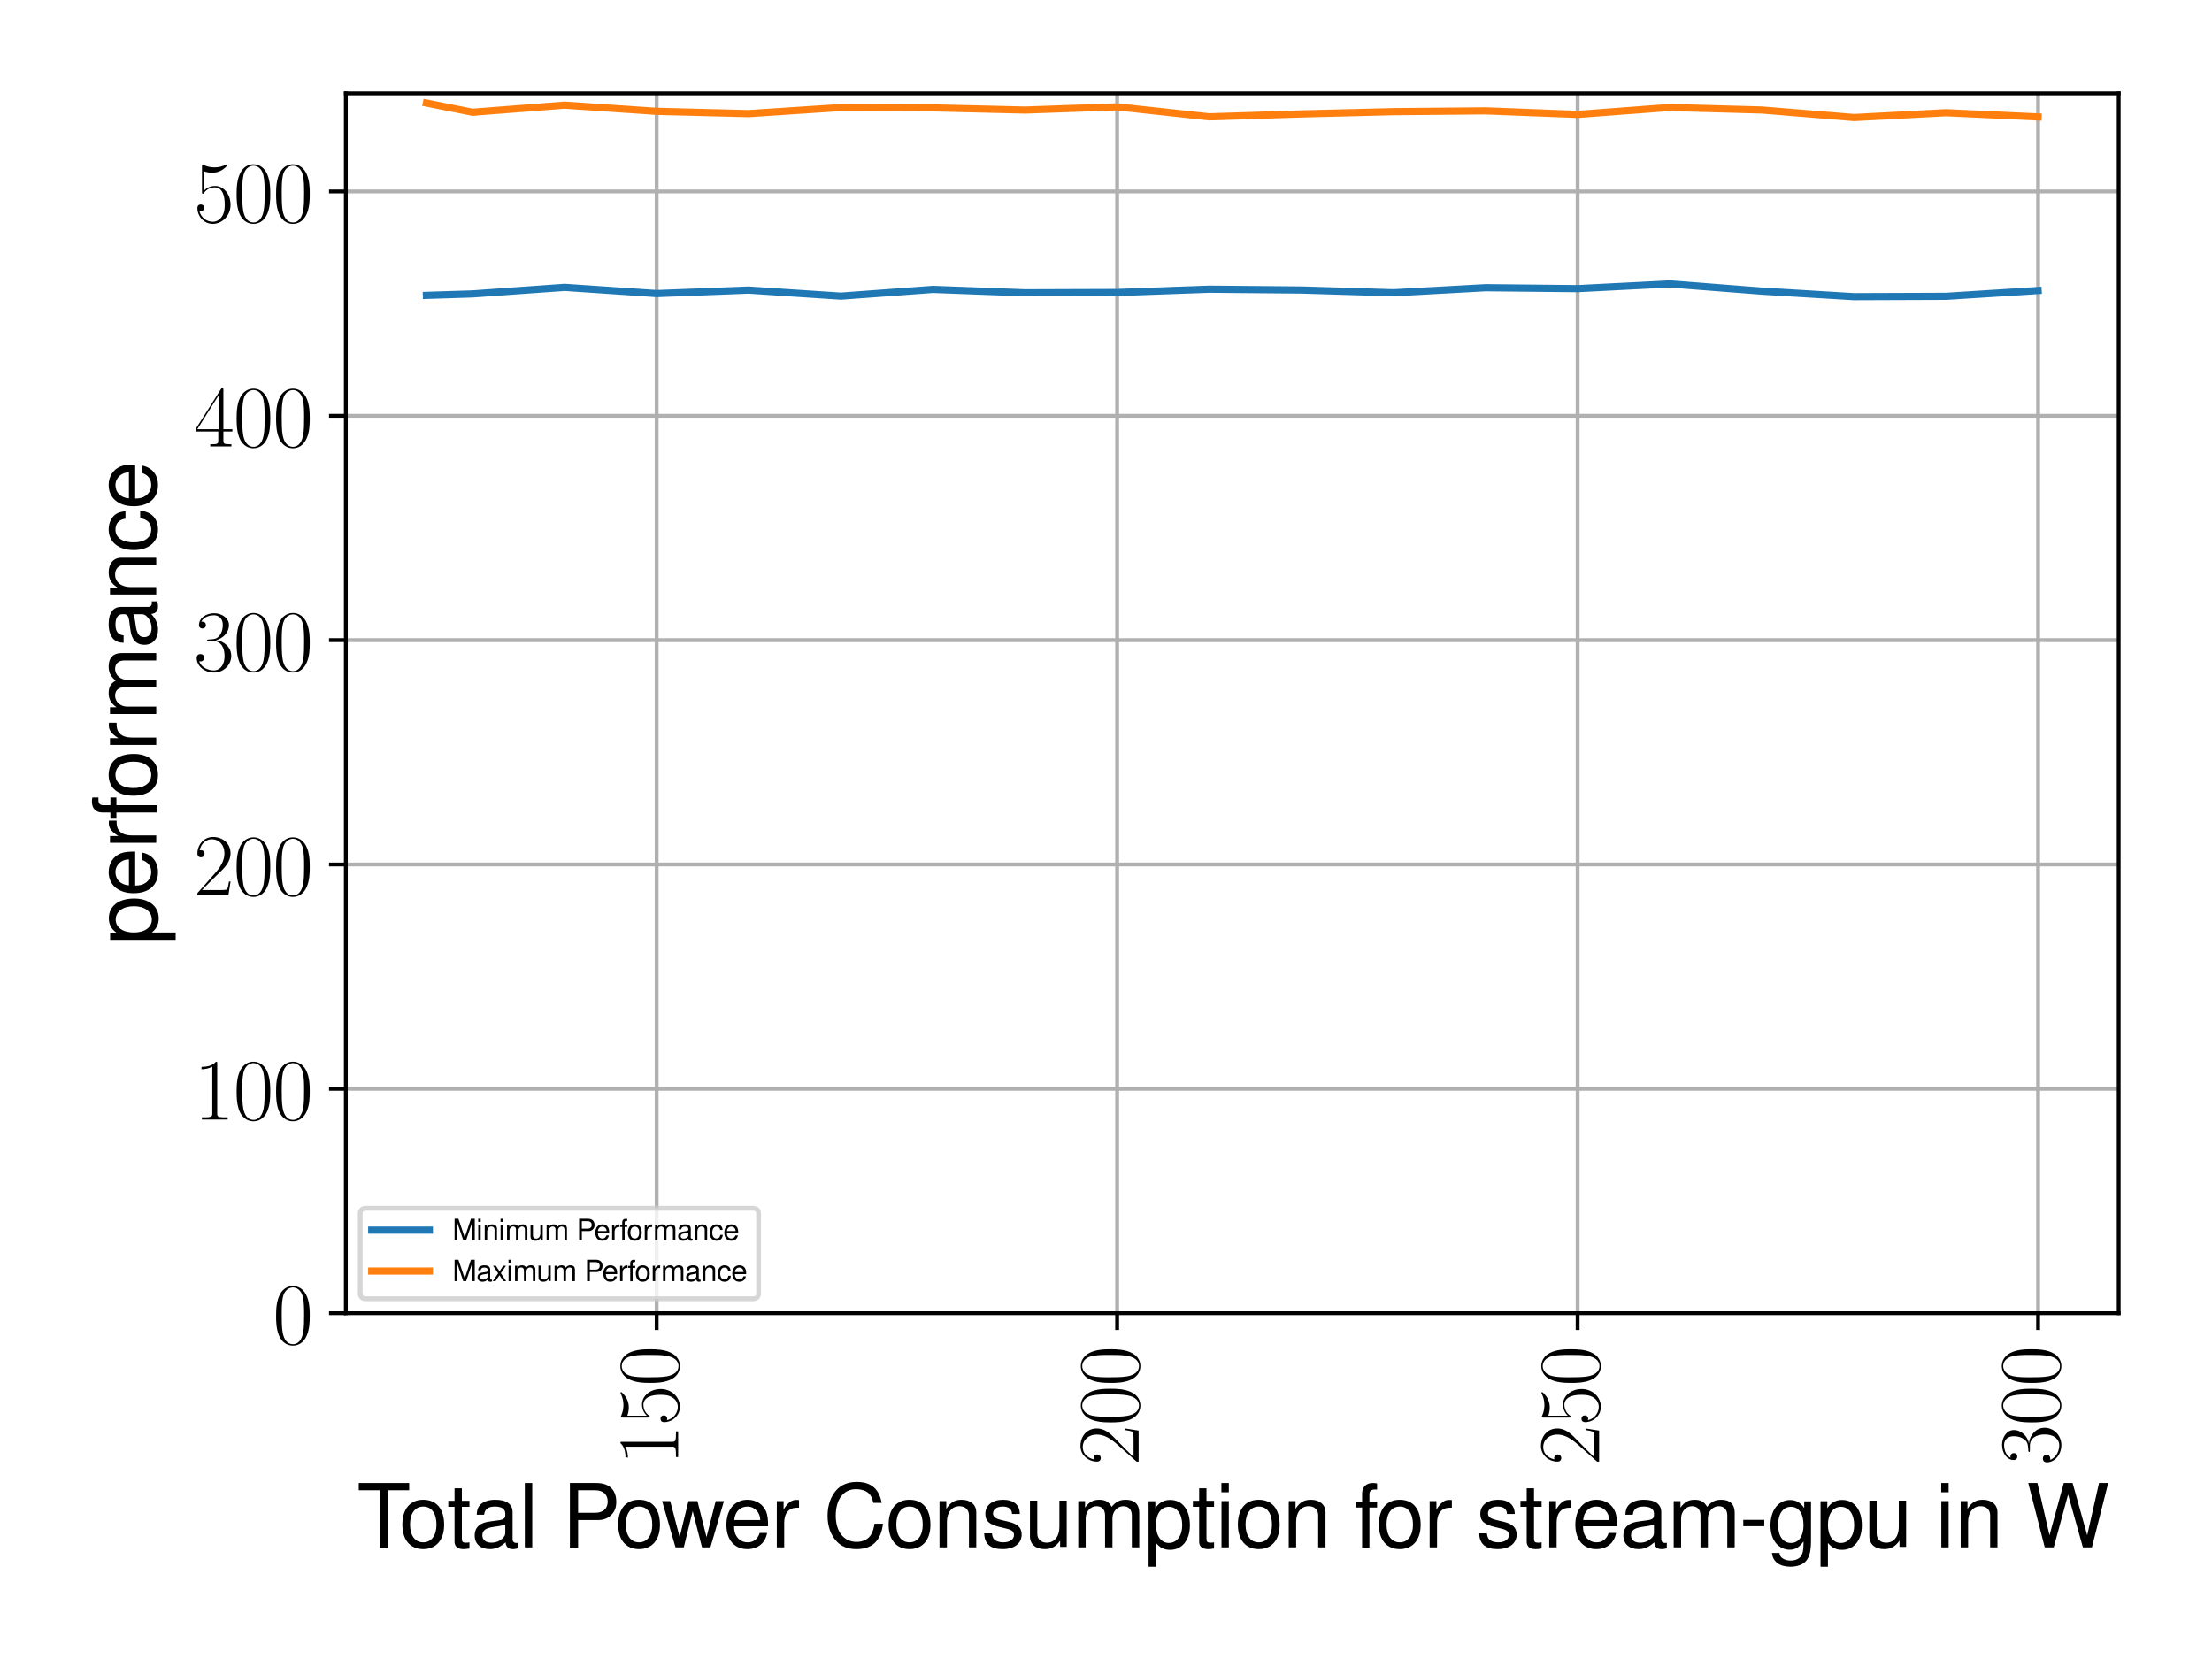<?xml version="1.0" encoding="utf-8" standalone="no"?>
<!DOCTYPE svg PUBLIC "-//W3C//DTD SVG 1.1//EN"
  "http://www.w3.org/Graphics/SVG/1.1/DTD/svg11.dtd">
<svg height="345.6pt" version="1.1" viewBox="0 0 460.8 345.6" width="460.8pt" xmlns="http://www.w3.org/2000/svg" xmlns:xlink="http://www.w3.org/1999/xlink">
 <defs>
  <style type="text/css">*{stroke-linecap:butt;stroke-linejoin:round;}</style>
 </defs>
 <g id="figure_1">
  <g id="patch_1">
   <path d="M 0 345.6 
L 460.8 345.6 
L 460.8 0 
L 0 0 
z
" style="fill:#ffffff;"/>
  </g>
  <g id="axes_1">
   <g id="patch_2">
    <path d="M 72.041 273.559 
L 441.36 273.559 
L 441.36 19.44 
L 72.041 19.44 
z
" style="fill:#ffffff;"/>
   </g>
   <g id="matplotlib.axis_1">
    <g id="xtick_1">
     <g id="line2d_1">
      <path clip-path="url(#pbb19707997)" d="M 136.792 273.559 
L 136.792 19.44 
" style="fill:none;stroke:#b0b0b0;stroke-linecap:square;stroke-width:0.8;"/>
     </g>
     <g id="line2d_2">
      <defs>
       <path d="M 0 0 
L 0 3.5 
" id="mfdbc390be6" style="stroke:#000000;stroke-width:0.8;"/>
      </defs>
      <g>
       <use style="stroke:#000000;stroke-width:0.8;" x="136.792" xlink:href="#mfdbc390be6" y="273.559"/>
      </g>
     </g>
     <g id="text_1">
      <!-- $\mathdefault{150}$ -->
      <g transform="translate(141.271 305.232)rotate(-90)scale(0.18 -0.18)">
       <defs>
        <path d="M 1702 4058 
C 1702 4192 1696 4192 1606 4192 
C 1357 3916 979 3827 621 3827 
C 602 3827 570 3827 563 3808 
C 557 3795 557 3782 557 3648 
C 755 3648 1088 3686 1344 3839 
L 1344 461 
C 1344 236 1331 160 781 160 
L 589 160 
L 589 0 
C 896 0 1216 0 1523 0 
C 1830 0 2150 0 2458 0 
L 2458 160 
L 2266 160 
C 1715 160 1702 230 1702 458 
L 1702 4058 
z
" id="CMR17-31" transform="scale(0.016)"/>
        <path d="M 730 3692 
C 794 3666 1056 3584 1325 3584 
C 1920 3584 2246 3911 2432 4100 
C 2432 4157 2432 4192 2394 4192 
C 2387 4192 2374 4192 2323 4163 
C 2099 4058 1837 3973 1517 3973 
C 1325 3973 1037 3999 723 4139 
C 653 4171 640 4171 634 4171 
C 602 4171 595 4164 595 4037 
L 595 2203 
C 595 2089 595 2057 659 2057 
C 691 2057 704 2070 736 2114 
C 941 2401 1222 2522 1542 2522 
C 1766 2522 2246 2382 2246 1289 
C 2246 1085 2246 715 2054 421 
C 1894 159 1645 25 1370 25 
C 947 25 518 320 403 814 
C 429 807 480 795 506 795 
C 589 795 749 840 749 1038 
C 749 1210 627 1280 506 1280 
C 358 1280 262 1190 262 1011 
C 262 454 704 -128 1382 -128 
C 2042 -128 2669 440 2669 1264 
C 2669 2030 2170 2624 1549 2624 
C 1222 2624 947 2503 730 2274 
L 730 3692 
z
" id="CMR17-35" transform="scale(0.016)"/>
        <path d="M 2688 2025 
C 2688 2416 2682 3080 2413 3591 
C 2176 4039 1798 4198 1466 4198 
C 1158 4198 768 4058 525 3597 
C 269 3118 243 2524 243 2025 
C 243 1661 250 1106 448 619 
C 723 -39 1216 -128 1466 -128 
C 1760 -128 2208 -7 2470 600 
C 2662 1042 2688 1559 2688 2025 
z
M 1466 -26 
C 1056 -26 813 325 723 812 
C 653 1188 653 1738 653 2096 
C 653 2588 653 2997 736 3387 
C 858 3929 1216 4096 1466 4096 
C 1728 4096 2067 3923 2189 3400 
C 2272 3036 2278 2607 2278 2096 
C 2278 1680 2278 1169 2202 792 
C 2067 95 1690 -26 1466 -26 
z
" id="CMR17-30" transform="scale(0.016)"/>
       </defs>
       <use transform="scale(0.996)" xlink:href="#CMR17-31"/>
       <use transform="translate(45.69 0)scale(0.996)" xlink:href="#CMR17-35"/>
       <use transform="translate(91.381 0)scale(0.996)" xlink:href="#CMR17-30"/>
      </g>
     </g>
    </g>
    <g id="xtick_2">
     <g id="line2d_3">
      <path clip-path="url(#pbb19707997)" d="M 232.719 273.559 
L 232.719 19.44 
" style="fill:none;stroke:#b0b0b0;stroke-linecap:square;stroke-width:0.8;"/>
     </g>
     <g id="line2d_4">
      <g>
       <use style="stroke:#000000;stroke-width:0.8;" x="232.719" xlink:href="#mfdbc390be6" y="273.559"/>
      </g>
     </g>
     <g id="text_2">
      <!-- $\mathdefault{200}$ -->
      <g transform="translate(237.198 305.232)rotate(-90)scale(0.18 -0.18)">
       <defs>
        <path d="M 2669 989 
L 2554 989 
C 2490 536 2438 459 2413 420 
C 2381 369 1920 369 1830 369 
L 602 369 
C 832 619 1280 1072 1824 1597 
C 2214 1967 2669 2402 2669 3035 
C 2669 3790 2067 4224 1395 4224 
C 691 4224 262 3604 262 3030 
C 262 2780 448 2748 525 2748 
C 589 2748 781 2787 781 3010 
C 781 3207 614 3264 525 3264 
C 486 3264 448 3258 422 3245 
C 544 3790 915 4058 1306 4058 
C 1862 4058 2227 3617 2227 3035 
C 2227 2479 1901 2000 1536 1584 
L 262 146 
L 262 0 
L 2515 0 
L 2669 989 
z
" id="CMR17-32" transform="scale(0.016)"/>
       </defs>
       <use transform="scale(0.996)" xlink:href="#CMR17-32"/>
       <use transform="translate(45.69 0)scale(0.996)" xlink:href="#CMR17-30"/>
       <use transform="translate(91.381 0)scale(0.996)" xlink:href="#CMR17-30"/>
      </g>
     </g>
    </g>
    <g id="xtick_3">
     <g id="line2d_5">
      <path clip-path="url(#pbb19707997)" d="M 328.646 273.559 
L 328.646 19.44 
" style="fill:none;stroke:#b0b0b0;stroke-linecap:square;stroke-width:0.8;"/>
     </g>
     <g id="line2d_6">
      <g>
       <use style="stroke:#000000;stroke-width:0.8;" x="328.646" xlink:href="#mfdbc390be6" y="273.559"/>
      </g>
     </g>
     <g id="text_3">
      <!-- $\mathdefault{250}$ -->
      <g transform="translate(333.125 305.232)rotate(-90)scale(0.18 -0.18)">
       <use transform="scale(0.996)" xlink:href="#CMR17-32"/>
       <use transform="translate(45.69 0)scale(0.996)" xlink:href="#CMR17-35"/>
       <use transform="translate(91.381 0)scale(0.996)" xlink:href="#CMR17-30"/>
      </g>
     </g>
    </g>
    <g id="xtick_4">
     <g id="line2d_7">
      <path clip-path="url(#pbb19707997)" d="M 424.573 273.559 
L 424.573 19.44 
" style="fill:none;stroke:#b0b0b0;stroke-linecap:square;stroke-width:0.8;"/>
     </g>
     <g id="line2d_8">
      <g>
       <use style="stroke:#000000;stroke-width:0.8;" x="424.573" xlink:href="#mfdbc390be6" y="273.559"/>
      </g>
     </g>
     <g id="text_4">
      <!-- $\mathdefault{300}$ -->
      <g transform="translate(429.051 305.232)rotate(-90)scale(0.18 -0.18)">
       <defs>
        <path d="M 1414 2157 
C 1984 2157 2234 1662 2234 1090 
C 2234 320 1824 25 1453 25 
C 1114 25 563 194 390 693 
C 422 680 454 680 486 680 
C 640 680 755 782 755 948 
C 755 1133 614 1216 486 1216 
C 378 1216 211 1165 211 926 
C 211 335 787 -128 1466 -128 
C 2176 -128 2720 430 2720 1085 
C 2720 1707 2208 2157 1600 2227 
C 2086 2328 2554 2756 2554 3329 
C 2554 3820 2048 4179 1472 4179 
C 890 4179 378 3829 378 3329 
C 378 3110 544 3072 627 3072 
C 762 3072 877 3155 877 3321 
C 877 3486 762 3569 627 3569 
C 602 3569 570 3569 544 3557 
C 730 3959 1235 4032 1459 4032 
C 1683 4032 2106 3925 2106 3320 
C 2106 3143 2080 2828 1862 2550 
C 1670 2304 1453 2304 1242 2284 
C 1210 2284 1062 2269 1037 2269 
C 992 2263 966 2257 966 2208 
C 966 2163 973 2157 1101 2157 
L 1414 2157 
z
" id="CMR17-33" transform="scale(0.016)"/>
       </defs>
       <use transform="scale(0.996)" xlink:href="#CMR17-33"/>
       <use transform="translate(45.69 0)scale(0.996)" xlink:href="#CMR17-30"/>
       <use transform="translate(91.381 0)scale(0.996)" xlink:href="#CMR17-30"/>
      </g>
     </g>
    </g>
    <g id="text_5">
     <!-- Total Power Consumption for stream-gpu in W -->
     <g transform="translate(74.354 322.34)scale(0.18 -0.18)">
      <defs>
       <path d="M 2266 4146 
L 3795 4146 
L 3795 4672 
L 134 4672 
L 134 4146 
L 1670 4146 
L 1670 -14 
L 2266 -14 
L 2266 4146 
z
" id="NimbusSanL-Regu-54" transform="scale(0.016)"/>
       <path d="M 1741 3456 
C 800 3456 230 2786 230 1663 
C 230 541 794 -128 1747 -128 
C 2688 -128 3264 541 3264 1638 
C 3264 2792 2707 3456 1741 3456 
z
M 1747 2962 
C 2349 2962 2707 2472 2707 1645 
C 2707 861 2336 365 1747 365 
C 1152 365 787 855 787 1663 
C 787 2466 1152 2962 1747 2962 
z
" id="NimbusSanL-Regu-6f" transform="scale(0.016)"/>
       <path d="M 1626 3380 
L 1075 3380 
L 1075 4288 
L 544 4288 
L 544 3380 
L 90 3380 
L 90 2944 
L 544 2944 
L 544 404 
C 544 64 774 -128 1190 -128 
C 1318 -128 1446 -116 1626 -83 
L 1626 366 
C 1555 346 1472 340 1370 340 
C 1139 340 1075 404 1075 641 
L 1075 2944 
L 1626 2944 
L 1626 3380 
z
" id="NimbusSanL-Regu-74" transform="scale(0.016)"/>
       <path d="M 3424 333 
C 3366 320 3341 320 3309 320 
C 3123 320 3021 415 3021 581 
L 3021 2545 
C 3021 3137 2586 3456 1760 3456 
C 1274 3456 870 3316 646 3066 
C 493 2893 429 2702 416 2370 
L 954 2370 
C 998 2777 1242 2962 1741 2962 
C 2221 2962 2490 2783 2490 2465 
L 2490 2325 
C 2490 2101 2355 2006 1933 1955 
C 1178 1860 1062 1834 858 1751 
C 467 1592 269 1292 269 859 
C 269 254 691 -128 1370 -128 
C 1792 -128 2131 19 2509 365 
C 2547 25 2714 -128 3059 -128 
C 3168 -128 3251 -116 3424 -70 
L 3424 333 
z
M 2490 1072 
C 2490 893 2438 785 2278 639 
C 2061 441 1798 340 1485 340 
C 1069 340 826 537 826 874 
C 826 1225 1062 1403 1632 1486 
C 2195 1562 2310 1588 2490 1670 
L 2490 1072 
z
" id="NimbusSanL-Regu-61" transform="scale(0.016)"/>
       <path d="M 973 4672 
L 435 4672 
L 435 -2 
L 973 -2 
L 973 4672 
z
" id="NimbusSanL-Regu-6c" transform="scale(0.016)"/>
       <path d="M 1178 1984 
L 2643 1984 
C 3008 1984 3296 2093 3546 2316 
C 3827 2573 3949 2873 3949 3303 
C 3949 4179 3430 4672 2509 4672 
L 582 4672 
L 582 -14 
L 1178 -14 
L 1178 1984 
z
M 1178 2510 
L 1178 4146 
L 2419 4146 
C 2989 4146 3328 3839 3328 3327 
C 3328 2816 2989 2510 2419 2510 
L 1178 2510 
z
" id="NimbusSanL-Regu-50" transform="scale(0.016)"/>
       <path d="M 3546 0 
L 4531 3360 
L 3930 3360 
L 3264 744 
L 2605 3360 
L 1952 3360 
L 1312 744 
L 627 3360 
L 38 3360 
L 1011 0 
L 1613 0 
L 2259 2635 
L 2938 0 
L 3546 0 
z
" id="NimbusSanL-Regu-77" transform="scale(0.016)"/>
       <path d="M 3283 1529 
C 3283 2034 3245 2338 3149 2584 
C 2931 3127 2419 3456 1792 3456 
C 858 3456 256 2742 256 1645 
C 256 547 838 -128 1779 -128 
C 2547 -128 3078 310 3213 1044 
L 2675 1044 
C 2528 598 2227 365 1798 365 
C 1459 365 1171 520 992 805 
C 864 998 819 1193 813 1529 
L 3283 1529 
z
M 826 1984 
C 870 2577 1248 2962 1786 2962 
C 2310 2962 2714 2530 2714 1984 
C 2714 1984 2714 1984 2707 1984 
L 826 1984 
z
" id="NimbusSanL-Regu-65" transform="scale(0.016)"/>
       <path d="M 442 3359 
L 442 0 
L 979 0 
L 979 1741 
C 979 2221 1101 2535 1357 2720 
C 1523 2842 1683 2880 2054 2880 
L 2054 3432 
C 1965 3444 1920 3444 1850 3444 
C 1504 3444 1242 3240 934 2746 
L 934 3359 
L 442 3359 
z
" id="NimbusSanL-Regu-72" transform="scale(0.016)"/>
       <path d="M 4237 3229 
C 4051 4252 3462 4750 2438 4750 
C 1811 4750 1306 4552 960 4168 
C 538 3709 307 3045 307 2291 
C 307 1525 544 868 986 414 
C 1344 44 1805 -128 2413 -128 
C 3552 -128 4192 485 4333 1717 
L 3718 1717 
C 3667 1399 3603 1182 3507 997 
C 3315 614 2918 397 2419 397 
C 1491 397 902 1137 902 2298 
C 902 3491 1466 4224 2368 4224 
C 2746 4224 3098 4110 3290 3930 
C 3462 3771 3558 3573 3629 3229 
L 4237 3229 
z
" id="NimbusSanL-Regu-43" transform="scale(0.016)"/>
       <path d="M 448 3359 
L 448 0 
L 986 0 
L 986 1853 
C 986 2539 1344 2988 1894 2988 
C 2317 2988 2586 2731 2586 2327 
L 2586 0 
L 3117 0 
L 3117 2539 
C 3117 3097 2701 3456 2054 3456 
C 1555 3456 1235 3263 941 2796 
L 941 3359 
L 448 3359 
z
" id="NimbusSanL-Regu-6e" transform="scale(0.016)"/>
       <path d="M 2803 2427 
C 2797 3085 2362 3456 1587 3456 
C 806 3456 301 3054 301 2436 
C 301 1913 570 1665 1363 1474 
L 1862 1353 
C 2234 1263 2381 1130 2381 888 
C 2381 576 2067 365 1600 365 
C 1312 365 1069 448 934 588 
C 851 684 813 779 781 1014 
L 218 1014 
C 243 241 678 -128 1555 -128 
C 2400 -128 2938 285 2938 929 
C 2938 1426 2656 1701 1990 1860 
L 1478 1981 
C 1043 2082 858 2223 858 2458 
C 858 2764 1133 2962 1568 2962 
C 1997 2962 2227 2777 2240 2427 
L 2803 2427 
z
" id="NimbusSanL-Regu-73" transform="scale(0.016)"/>
       <path d="M 3085 33 
L 3085 3392 
L 2554 3392 
L 2554 1479 
C 2554 790 2195 340 1638 340 
C 1216 340 947 597 947 1003 
L 947 3392 
L 416 3392 
L 416 792 
C 416 232 832 -128 1485 -128 
C 1978 -128 2291 45 2605 488 
L 2605 33 
L 3085 33 
z
" id="NimbusSanL-Regu-75" transform="scale(0.016)"/>
       <path d="M 448 3359 
L 448 0 
L 986 0 
L 986 2109 
C 986 2597 1338 2988 1773 2988 
C 2170 2988 2394 2744 2394 2314 
L 2394 0 
L 2931 0 
L 2931 2109 
C 2931 2597 3283 2988 3718 2988 
C 4109 2988 4339 2738 4339 2314 
L 4339 0 
L 4877 0 
L 4877 2520 
C 4877 3122 4531 3456 3904 3456 
C 3456 3456 3187 3321 2874 2943 
C 2675 3302 2406 3456 1971 3456 
C 1523 3456 1229 3289 941 2885 
L 941 3359 
L 448 3359 
z
" id="NimbusSanL-Regu-6d" transform="scale(0.016)"/>
       <path d="M 346 -1408 
L 883 -1408 
L 883 320 
C 1165 -27 1478 -180 1914 -180 
C 2778 -180 3347 522 3347 1599 
C 3347 2734 2797 3444 1907 3444 
C 1453 3444 1088 3238 838 2841 
L 838 3349 
L 346 3349 
L 346 -1408 
z
M 1818 2944 
C 2406 2944 2790 2420 2790 1612 
C 2790 843 2400 320 1818 320 
C 1254 320 883 837 883 1632 
C 883 2427 1254 2944 1818 2944 
z
" id="NimbusSanL-Regu-70" transform="scale(0.016)"/>
       <path d="M 960 3359 
L 429 3359 
L 429 0 
L 960 0 
L 960 3359 
z
M 960 4672 
L 422 4672 
L 422 3999 
L 960 3999 
L 960 4672 
z
" id="NimbusSanL-Regu-69" transform="scale(0.016)"/>
       <path d="M 1651 3328 
L 1094 3328 
L 1094 3856 
C 1094 4082 1222 4198 1466 4198 
C 1510 4198 1530 4198 1651 4198 
L 1651 4640 
C 1530 4666 1459 4672 1350 4672 
C 858 4672 563 4388 563 3903 
L 563 3328 
L 115 3328 
L 115 2892 
L 563 2892 
L 563 -26 
L 1094 -26 
L 1094 2892 
L 1651 2892 
L 1651 3328 
z
" id="NimbusSanL-Regu-66" transform="scale(0.016)"/>
       <path d="M 1818 1997 
L 294 1997 
L 294 1536 
L 1818 1536 
L 1818 1997 
z
" id="NimbusSanL-Regu-2d" transform="scale(0.016)"/>
       <path d="M 2637 3341 
L 2637 2854 
C 2368 3252 2042 3438 1613 3438 
C 762 3438 186 2692 186 1600 
C 186 1048 333 598 608 276 
C 858 -7 1216 -173 1568 -173 
C 1990 -173 2285 6 2586 429 
L 2586 258 
C 2586 -192 2528 -465 2394 -649 
C 2253 -844 1978 -959 1651 -959 
C 1408 -959 1190 -896 1043 -783 
C 922 -688 870 -600 838 -406 
L 294 -406 
C 352 -1033 845 -1408 1632 -1408 
C 2131 -1408 2560 -1247 2778 -979 
C 3034 -671 3130 -249 3130 538 
L 3130 3341 
L 2637 3341 
z
M 1670 2944 
C 2246 2944 2586 2455 2586 1613 
C 2586 808 2240 320 1677 320 
C 1094 320 742 816 742 1632 
C 742 2442 1101 2944 1670 2944 
z
" id="NimbusSanL-Regu-67" transform="scale(0.016)"/>
       <path d="M 4762 0 
L 5946 4672 
L 5280 4672 
L 4422 878 
L 3360 4672 
L 2720 4672 
L 1683 878 
L 806 4672 
L 141 4672 
L 1338 0 
L 1990 0 
L 3034 3839 
L 4109 0 
L 4762 0 
z
" id="NimbusSanL-Regu-57" transform="scale(0.016)"/>
      </defs>
      <use transform="scale(0.996)" xlink:href="#NimbusSanL-Regu-54"/>
      <use transform="translate(48.917 0)scale(0.996)" xlink:href="#NimbusSanL-Regu-6f"/>
      <use transform="translate(104.309 0)scale(0.996)" xlink:href="#NimbusSanL-Regu-74"/>
      <use transform="translate(132.004 0)scale(0.996)" xlink:href="#NimbusSanL-Regu-61"/>
      <use transform="translate(187.395 0)scale(0.996)" xlink:href="#NimbusSanL-Regu-6c"/>
      <use transform="translate(237.207 0)scale(0.996)" xlink:href="#NimbusSanL-Regu-50"/>
      <use transform="translate(298.676 0)scale(0.996)" xlink:href="#NimbusSanL-Regu-6f"/>
      <use transform="translate(352.574 0)scale(0.996)" xlink:href="#NimbusSanL-Regu-77"/>
      <use transform="translate(423.508 0)scale(0.996)" xlink:href="#NimbusSanL-Regu-65"/>
      <use transform="translate(478.9 0)scale(0.996)" xlink:href="#NimbusSanL-Regu-72"/>
      <use transform="translate(539.77 0)scale(0.996)" xlink:href="#NimbusSanL-Regu-43"/>
      <use transform="translate(611.7 0)scale(0.996)" xlink:href="#NimbusSanL-Regu-6f"/>
      <use transform="translate(667.092 0)scale(0.996)" xlink:href="#NimbusSanL-Regu-6e"/>
      <use transform="translate(722.484 0)scale(0.996)" xlink:href="#NimbusSanL-Regu-73"/>
      <use transform="translate(772.297 0)scale(0.996)" xlink:href="#NimbusSanL-Regu-75"/>
      <use transform="translate(827.689 0)scale(0.996)" xlink:href="#NimbusSanL-Regu-6d"/>
      <use transform="translate(910.677 0)scale(0.996)" xlink:href="#NimbusSanL-Regu-70"/>
      <use transform="translate(966.069 0)scale(0.996)" xlink:href="#NimbusSanL-Regu-74"/>
      <use transform="translate(993.764 0)scale(0.996)" xlink:href="#NimbusSanL-Regu-69"/>
      <use transform="translate(1015.881 0)scale(0.996)" xlink:href="#NimbusSanL-Regu-6f"/>
      <use transform="translate(1071.272 0)scale(0.996)" xlink:href="#NimbusSanL-Regu-6e"/>
      <use transform="translate(1154.359 0)scale(0.996)" xlink:href="#NimbusSanL-Regu-66"/>
      <use transform="translate(1179.066 0)scale(0.996)" xlink:href="#NimbusSanL-Regu-6f"/>
      <use transform="translate(1234.458 0)scale(0.996)" xlink:href="#NimbusSanL-Regu-72"/>
      <use transform="translate(1295.328 0)scale(0.996)" xlink:href="#NimbusSanL-Regu-73"/>
      <use transform="translate(1345.141 0)scale(0.996)" xlink:href="#NimbusSanL-Regu-74"/>
      <use transform="translate(1372.837 0)scale(0.996)" xlink:href="#NimbusSanL-Regu-72"/>
      <use transform="translate(1406.012 0)scale(0.996)" xlink:href="#NimbusSanL-Regu-65"/>
      <use transform="translate(1461.404 0)scale(0.996)" xlink:href="#NimbusSanL-Regu-61"/>
      <use transform="translate(1516.795 0)scale(0.996)" xlink:href="#NimbusSanL-Regu-6d"/>
      <use transform="translate(1599.784 0)scale(0.996)" xlink:href="#NimbusSanL-Regu-2d"/>
      <use transform="translate(1632.959 0)scale(0.996)" xlink:href="#NimbusSanL-Regu-67"/>
      <use transform="translate(1688.351 0)scale(0.996)" xlink:href="#NimbusSanL-Regu-70"/>
      <use transform="translate(1743.742 0)scale(0.996)" xlink:href="#NimbusSanL-Regu-75"/>
      <use transform="translate(1826.829 0)scale(0.996)" xlink:href="#NimbusSanL-Regu-69"/>
      <use transform="translate(1848.946 0)scale(0.996)" xlink:href="#NimbusSanL-Regu-6e"/>
      <use transform="translate(1932.033 0)scale(0.996)" xlink:href="#NimbusSanL-Regu-57"/>
     </g>
    </g>
   </g>
   <g id="matplotlib.axis_2">
    <g id="ytick_1">
     <g id="line2d_9">
      <path clip-path="url(#pbb19707997)" d="M 72.041 273.559 
L 441.36 273.559 
" style="fill:none;stroke:#b0b0b0;stroke-linecap:square;stroke-width:0.8;"/>
     </g>
     <g id="line2d_10">
      <defs>
       <path d="M 0 0 
L -3.5 0 
" id="m852dd23279" style="stroke:#000000;stroke-width:0.8;"/>
      </defs>
      <g>
       <use style="stroke:#000000;stroke-width:0.8;" x="72.041" xlink:href="#m852dd23279" y="273.559"/>
      </g>
     </g>
     <g id="text_6">
      <!-- $\mathdefault{0}$ -->
      <g transform="translate(56.817 279.947)scale(0.18 -0.18)">
       <use transform="scale(0.996)" xlink:href="#CMR17-30"/>
      </g>
     </g>
    </g>
    <g id="ytick_2">
     <g id="line2d_11">
      <path clip-path="url(#pbb19707997)" d="M 72.041 226.822 
L 441.36 226.822 
" style="fill:none;stroke:#b0b0b0;stroke-linecap:square;stroke-width:0.8;"/>
     </g>
     <g id="line2d_12">
      <g>
       <use style="stroke:#000000;stroke-width:0.8;" x="72.041" xlink:href="#m852dd23279" y="226.822"/>
      </g>
     </g>
     <g id="text_7">
      <!-- $\mathdefault{100}$ -->
      <g transform="translate(40.368 233.211)scale(0.18 -0.18)">
       <use transform="scale(0.996)" xlink:href="#CMR17-31"/>
       <use transform="translate(45.69 0)scale(0.996)" xlink:href="#CMR17-30"/>
       <use transform="translate(91.381 0)scale(0.996)" xlink:href="#CMR17-30"/>
      </g>
     </g>
    </g>
    <g id="ytick_3">
     <g id="line2d_13">
      <path clip-path="url(#pbb19707997)" d="M 72.041 180.086 
L 441.36 180.086 
" style="fill:none;stroke:#b0b0b0;stroke-linecap:square;stroke-width:0.8;"/>
     </g>
     <g id="line2d_14">
      <g>
       <use style="stroke:#000000;stroke-width:0.8;" x="72.041" xlink:href="#m852dd23279" y="180.086"/>
      </g>
     </g>
     <g id="text_8">
      <!-- $\mathdefault{200}$ -->
      <g transform="translate(40.368 186.475)scale(0.18 -0.18)">
       <use transform="scale(0.996)" xlink:href="#CMR17-32"/>
       <use transform="translate(45.69 0)scale(0.996)" xlink:href="#CMR17-30"/>
       <use transform="translate(91.381 0)scale(0.996)" xlink:href="#CMR17-30"/>
      </g>
     </g>
    </g>
    <g id="ytick_4">
     <g id="line2d_15">
      <path clip-path="url(#pbb19707997)" d="M 72.041 133.35 
L 441.36 133.35 
" style="fill:none;stroke:#b0b0b0;stroke-linecap:square;stroke-width:0.8;"/>
     </g>
     <g id="line2d_16">
      <g>
       <use style="stroke:#000000;stroke-width:0.8;" x="72.041" xlink:href="#m852dd23279" y="133.35"/>
      </g>
     </g>
     <g id="text_9">
      <!-- $\mathdefault{300}$ -->
      <g transform="translate(40.368 139.738)scale(0.18 -0.18)">
       <use transform="scale(0.996)" xlink:href="#CMR17-33"/>
       <use transform="translate(45.69 0)scale(0.996)" xlink:href="#CMR17-30"/>
       <use transform="translate(91.381 0)scale(0.996)" xlink:href="#CMR17-30"/>
      </g>
     </g>
    </g>
    <g id="ytick_5">
     <g id="line2d_17">
      <path clip-path="url(#pbb19707997)" d="M 72.041 86.613 
L 441.36 86.613 
" style="fill:none;stroke:#b0b0b0;stroke-linecap:square;stroke-width:0.8;"/>
     </g>
     <g id="line2d_18">
      <g>
       <use style="stroke:#000000;stroke-width:0.8;" x="72.041" xlink:href="#m852dd23279" y="86.613"/>
      </g>
     </g>
     <g id="text_10">
      <!-- $\mathdefault{400}$ -->
      <g transform="translate(40.368 93.002)scale(0.18 -0.18)">
       <defs>
        <path d="M 2150 4122 
C 2150 4256 2144 4256 2029 4256 
L 128 1254 
L 128 1088 
L 1779 1088 
L 1779 457 
C 1779 224 1766 160 1318 160 
L 1197 160 
L 1197 0 
C 1402 0 1747 0 1965 0 
C 2182 0 2528 0 2733 0 
L 2733 160 
L 2611 160 
C 2163 160 2150 224 2150 457 
L 2150 1088 
L 2803 1088 
L 2803 1254 
L 2150 1254 
L 2150 4122 
z
M 1798 3703 
L 1798 1254 
L 256 1254 
L 1798 3703 
z
" id="CMR17-34" transform="scale(0.016)"/>
       </defs>
       <use transform="scale(0.996)" xlink:href="#CMR17-34"/>
       <use transform="translate(45.69 0)scale(0.996)" xlink:href="#CMR17-30"/>
       <use transform="translate(91.381 0)scale(0.996)" xlink:href="#CMR17-30"/>
      </g>
     </g>
    </g>
    <g id="ytick_6">
     <g id="line2d_19">
      <path clip-path="url(#pbb19707997)" d="M 72.041 39.877 
L 441.36 39.877 
" style="fill:none;stroke:#b0b0b0;stroke-linecap:square;stroke-width:0.8;"/>
     </g>
     <g id="line2d_20">
      <g>
       <use style="stroke:#000000;stroke-width:0.8;" x="72.041" xlink:href="#m852dd23279" y="39.877"/>
      </g>
     </g>
     <g id="text_11">
      <!-- $\mathdefault{500}$ -->
      <g transform="translate(40.368 46.266)scale(0.18 -0.18)">
       <use transform="scale(0.996)" xlink:href="#CMR17-35"/>
       <use transform="translate(45.69 0)scale(0.996)" xlink:href="#CMR17-30"/>
       <use transform="translate(91.381 0)scale(0.996)" xlink:href="#CMR17-30"/>
      </g>
     </g>
    </g>
    <g id="text_12">
     <!-- performance -->
     <g transform="translate(32.549 196.782)rotate(-90)scale(0.18 -0.18)">
      <defs>
       <path d="M 3014 2236 
C 2989 2562 2918 2773 2790 2958 
C 2560 3271 2157 3456 1690 3456 
C 787 3456 198 2742 198 1632 
C 198 554 774 -128 1683 -128 
C 2483 -128 2989 350 3053 1167 
L 2515 1167 
C 2426 632 2150 365 1696 365 
C 1107 365 755 843 755 1632 
C 755 2466 1101 2962 1683 2962 
C 2131 2962 2413 2701 2477 2236 
L 3014 2236 
z
" id="NimbusSanL-Regu-63" transform="scale(0.016)"/>
      </defs>
      <use transform="scale(0.996)" xlink:href="#NimbusSanL-Regu-70"/>
      <use transform="translate(55.392 0)scale(0.996)" xlink:href="#NimbusSanL-Regu-65"/>
      <use transform="translate(110.783 0)scale(0.996)" xlink:href="#NimbusSanL-Regu-72"/>
      <use transform="translate(143.959 0)scale(0.996)" xlink:href="#NimbusSanL-Regu-66"/>
      <use transform="translate(168.666 0)scale(0.996)" xlink:href="#NimbusSanL-Regu-6f"/>
      <use transform="translate(224.057 0)scale(0.996)" xlink:href="#NimbusSanL-Regu-72"/>
      <use transform="translate(259.723 0)scale(0.996)" xlink:href="#NimbusSanL-Regu-6d"/>
      <use transform="translate(342.712 0)scale(0.996)" xlink:href="#NimbusSanL-Regu-61"/>
      <use transform="translate(398.103 0)scale(0.996)" xlink:href="#NimbusSanL-Regu-6e"/>
      <use transform="translate(453.495 0)scale(0.996)" xlink:href="#NimbusSanL-Regu-63"/>
      <use transform="translate(503.308 0)scale(0.996)" xlink:href="#NimbusSanL-Regu-65"/>
     </g>
    </g>
   </g>
   <g id="line2d_21">
    <path clip-path="url(#pbb19707997)" d="M 88.828 61.535 
L 98.421 61.232 
L 117.607 59.866 
L 136.792 61.16 
L 155.977 60.43 
L 175.163 61.694 
L 194.348 60.285 
L 213.534 61 
L 232.719 60.936 
L 251.904 60.245 
L 271.09 60.414 
L 290.275 60.992 
L 309.46 59.938 
L 328.646 60.132 
L 347.831 59.151 
L 367.017 60.647 
L 386.202 61.805 
L 405.387 61.734 
L 424.573 60.519 
" style="fill:none;stroke:#1f77b4;stroke-linecap:square;stroke-width:1.5;"/>
   </g>
   <g id="line2d_22">
    <path clip-path="url(#pbb19707997)" d="M 88.828 21.457 
L 98.421 23.379 
L 117.607 21.896 
L 136.792 23.19 
L 155.977 23.667 
L 175.163 22.399 
L 194.348 22.467 
L 213.534 22.924 
L 232.719 22.254 
L 251.904 24.34 
L 271.09 23.733 
L 290.275 23.257 
L 309.46 23.09 
L 328.646 23.833 
L 347.831 22.388 
L 367.017 22.912 
L 386.202 24.483 
L 405.387 23.479 
L 424.573 24.362 
" style="fill:none;stroke:#ff7f0e;stroke-linecap:square;stroke-width:1.5;"/>
   </g>
   <g id="patch_3">
    <path d="M 72.041 273.559 
L 72.041 19.44 
" style="fill:none;stroke:#000000;stroke-linecap:square;stroke-linejoin:miter;stroke-width:0.8;"/>
   </g>
   <g id="patch_4">
    <path d="M 441.36 273.559 
L 441.36 19.44 
" style="fill:none;stroke:#000000;stroke-linecap:square;stroke-linejoin:miter;stroke-width:0.8;"/>
   </g>
   <g id="patch_5">
    <path d="M 72.041 273.559 
L 441.36 273.559 
" style="fill:none;stroke:#000000;stroke-linecap:square;stroke-linejoin:miter;stroke-width:0.8;"/>
   </g>
   <g id="patch_6">
    <path d="M 72.041 19.44 
L 441.36 19.44 
" style="fill:none;stroke:#000000;stroke-linecap:square;stroke-linejoin:miter;stroke-width:0.8;"/>
   </g>
   <g id="legend_1">
    <g id="patch_7">
     <path d="M 76.241 270.559 
L 156.83 270.559 
Q 158.03 270.559 158.03 269.359 
L 158.03 252.894 
Q 158.03 251.694 156.83 251.694 
L 76.241 251.694 
Q 75.041 251.694 75.041 252.894 
L 75.041 269.359 
Q 75.041 270.559 76.241 270.559 
z
" style="fill:#ffffff;opacity:0.8;stroke:#cccccc;stroke-linejoin:miter;"/>
    </g>
    <g id="line2d_23">
     <path d="M 77.441 256.253 
L 89.441 256.253 
" style="fill:none;stroke:#1f77b4;stroke-linecap:square;stroke-width:1.5;"/>
    </g>
    <g id="line2d_24"/>
    <g id="text_13">
     <!-- Minimum Performance -->
     <g transform="translate(94.241 258.353)scale(0.06 -0.06)">
      <defs>
       <path d="M 2995 -2 
L 4307 3915 
L 4307 -2 
L 4870 -2 
L 4870 4672 
L 4045 4672 
L 2688 601 
L 1306 4672 
L 480 4672 
L 480 -2 
L 1043 -2 
L 1043 3915 
L 2368 -2 
L 2995 -2 
z
" id="NimbusSanL-Regu-4d" transform="scale(0.016)"/>
      </defs>
      <use transform="scale(0.996)" xlink:href="#NimbusSanL-Regu-4d"/>
      <use transform="translate(82.988 0)scale(0.996)" xlink:href="#NimbusSanL-Regu-69"/>
      <use transform="translate(105.105 0)scale(0.996)" xlink:href="#NimbusSanL-Regu-6e"/>
      <use transform="translate(160.497 0)scale(0.996)" xlink:href="#NimbusSanL-Regu-69"/>
      <use transform="translate(182.614 0)scale(0.996)" xlink:href="#NimbusSanL-Regu-6d"/>
      <use transform="translate(264.606 0)scale(0.996)" xlink:href="#NimbusSanL-Regu-75"/>
      <use transform="translate(319.998 0)scale(0.996)" xlink:href="#NimbusSanL-Regu-6d"/>
      <use transform="translate(430.681 0)scale(0.996)" xlink:href="#NimbusSanL-Regu-50"/>
      <use transform="translate(492.15 0)scale(0.996)" xlink:href="#NimbusSanL-Regu-65"/>
      <use transform="translate(547.542 0)scale(0.996)" xlink:href="#NimbusSanL-Regu-72"/>
      <use transform="translate(580.717 0)scale(0.996)" xlink:href="#NimbusSanL-Regu-66"/>
      <use transform="translate(605.424 0)scale(0.996)" xlink:href="#NimbusSanL-Regu-6f"/>
      <use transform="translate(660.816 0)scale(0.996)" xlink:href="#NimbusSanL-Regu-72"/>
      <use transform="translate(696.481 0)scale(0.996)" xlink:href="#NimbusSanL-Regu-6d"/>
      <use transform="translate(779.47 0)scale(0.996)" xlink:href="#NimbusSanL-Regu-61"/>
      <use transform="translate(834.862 0)scale(0.996)" xlink:href="#NimbusSanL-Regu-6e"/>
      <use transform="translate(890.253 0)scale(0.996)" xlink:href="#NimbusSanL-Regu-63"/>
      <use transform="translate(940.066 0)scale(0.996)" xlink:href="#NimbusSanL-Regu-65"/>
     </g>
    </g>
    <g id="line2d_25">
     <path d="M 77.441 264.786 
L 89.441 264.786 
" style="fill:none;stroke:#ff7f0e;stroke-linecap:square;stroke-width:1.5;"/>
    </g>
    <g id="line2d_26"/>
    <g id="text_14">
     <!-- Maximum Performance -->
     <g transform="translate(94.241 266.886)scale(0.06 -0.06)">
      <defs>
       <path d="M 1869 1737 
L 2995 3359 
L 2394 3359 
L 1587 2141 
L 781 3359 
L 173 3359 
L 1293 1712 
L 109 0 
L 717 0 
L 1568 1288 
L 2406 0 
L 3027 0 
L 1869 1737 
z
" id="NimbusSanL-Regu-78" transform="scale(0.016)"/>
      </defs>
      <use transform="scale(0.996)" xlink:href="#NimbusSanL-Regu-4d"/>
      <use transform="translate(82.988 0)scale(0.996)" xlink:href="#NimbusSanL-Regu-61"/>
      <use transform="translate(138.38 0)scale(0.996)" xlink:href="#NimbusSanL-Regu-78"/>
      <use transform="translate(188.193 0)scale(0.996)" xlink:href="#NimbusSanL-Regu-69"/>
      <use transform="translate(210.31 0)scale(0.996)" xlink:href="#NimbusSanL-Regu-6d"/>
      <use transform="translate(292.302 0)scale(0.996)" xlink:href="#NimbusSanL-Regu-75"/>
      <use transform="translate(347.694 0)scale(0.996)" xlink:href="#NimbusSanL-Regu-6d"/>
      <use transform="translate(458.378 0)scale(0.996)" xlink:href="#NimbusSanL-Regu-50"/>
      <use transform="translate(519.846 0)scale(0.996)" xlink:href="#NimbusSanL-Regu-65"/>
      <use transform="translate(575.238 0)scale(0.996)" xlink:href="#NimbusSanL-Regu-72"/>
      <use transform="translate(608.413 0)scale(0.996)" xlink:href="#NimbusSanL-Regu-66"/>
      <use transform="translate(633.12 0)scale(0.996)" xlink:href="#NimbusSanL-Regu-6f"/>
      <use transform="translate(688.512 0)scale(0.996)" xlink:href="#NimbusSanL-Regu-72"/>
      <use transform="translate(724.178 0)scale(0.996)" xlink:href="#NimbusSanL-Regu-6d"/>
      <use transform="translate(807.166 0)scale(0.996)" xlink:href="#NimbusSanL-Regu-61"/>
      <use transform="translate(862.558 0)scale(0.996)" xlink:href="#NimbusSanL-Regu-6e"/>
      <use transform="translate(917.95 0)scale(0.996)" xlink:href="#NimbusSanL-Regu-63"/>
      <use transform="translate(967.763 0)scale(0.996)" xlink:href="#NimbusSanL-Regu-65"/>
     </g>
    </g>
   </g>
  </g>
 </g>
 <defs>
  <clipPath id="pbb19707997">
   <rect height="254.119" width="369.319" x="72.041" y="19.44"/>
  </clipPath>
 </defs>
</svg>

